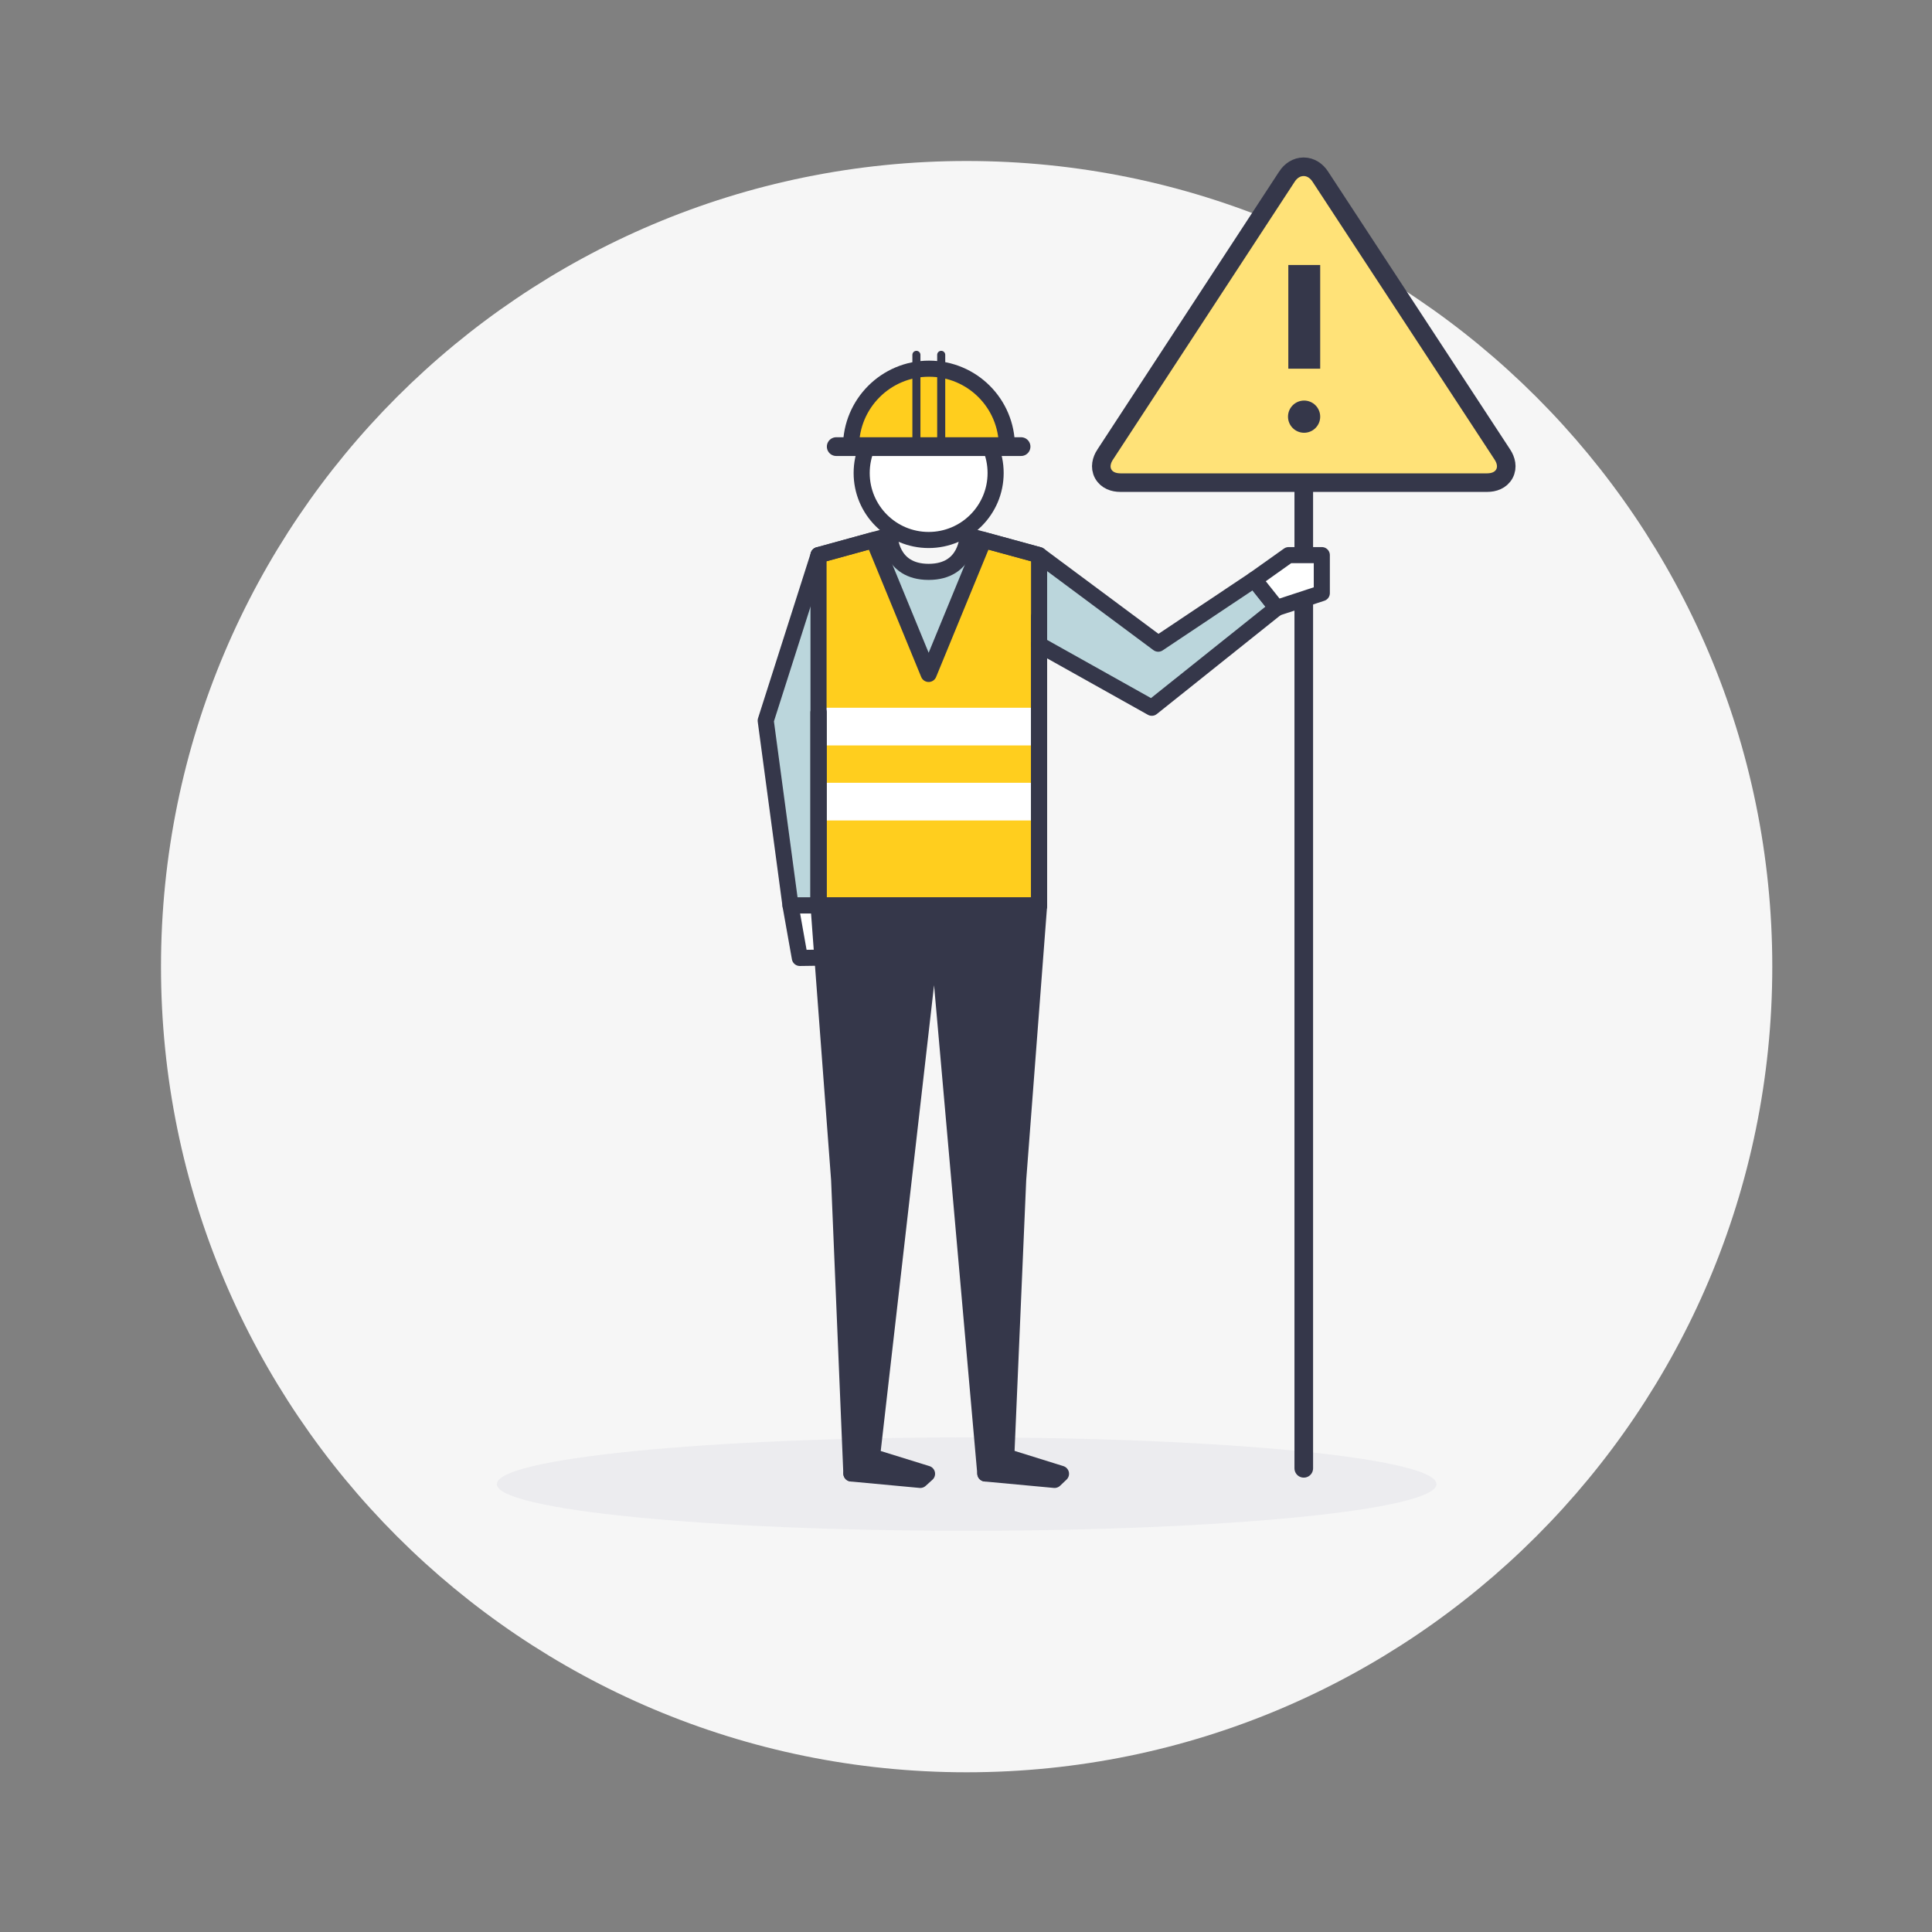 <svg width="154" height="154" viewBox="0 0 154 154" fill="none" xmlns="http://www.w3.org/2000/svg">
<rect x="0" y="0" width="154" height="154" fill="#808080" stroke="none"/>
<g clip-path="url(#clip0)">
<path d="M77.051 141.269C112.518 141.269 141.269 112.518 141.269 77.051C141.269 41.585 112.518 12.833 77.051 12.833C41.585 12.833 12.833 41.585 12.833 77.051C12.833 112.518 41.585 141.269 77.051 141.269Z" fill="#F6F6F6"/>
<path d="M77.051 122.019C97.733 122.019 114.499 120.353 114.499 118.298C114.499 116.242 97.733 114.576 77.051 114.576C56.37 114.576 39.604 116.242 39.604 118.298C39.604 120.353 56.37 122.019 77.051 122.019Z" fill="#ECECEF"/>
<path d="M70.917 42.684L65.219 44.249L61.035 57.442L63.012 72.2H65.219H82.801V51.41L91.81 56.441L101.768 48.484L99.972 46.226L92.323 51.333L82.801 44.275L77.103 42.709C77.103 42.709 77.103 45.61 73.997 45.61C70.891 45.61 70.917 42.684 70.917 42.684Z" fill="#BBD6DC"/>
<path d="M69.634 43.043L74.023 53.72L78.412 43.043L82.826 44.249V72.175H65.245V44.249L69.634 43.043Z" fill="#FFCE1E"/>
<path d="M82.826 56.415H65.245V59.418H82.826V56.415Z" fill="white"/>
<path d="M82.826 62.396H65.245V65.399H82.826V62.396Z" fill="white"/>
<path d="M103.924 37.396V117.04" stroke="#35374A" stroke-width="1.484" stroke-miterlimit="10" stroke-linecap="round" stroke-linejoin="round"/>
<path d="M119.765 36.248L119.764 36.246L105.237 14.072C105.237 14.072 105.237 14.072 105.237 14.072C104.943 13.62 104.476 13.293 103.912 13.293C103.348 13.293 102.881 13.62 102.586 14.071C102.586 14.072 102.586 14.072 102.586 14.072L88.085 36.247L88.084 36.248C87.814 36.661 87.647 37.234 87.934 37.765C88.222 38.296 88.795 38.47 89.294 38.47H118.554C119.054 38.47 119.627 38.296 119.914 37.765C120.201 37.234 120.034 36.661 119.765 36.248Z" fill="#FFE278" stroke="#35374A" stroke-width="1.48"/>
<path d="M78.54 117.451L84.058 117.964L84.572 117.476L80.208 116.116L78.54 117.451Z" fill="#35374A" stroke="#35374A" stroke-width="1.283" stroke-miterlimit="10" stroke-linecap="round" stroke-linejoin="round"/>
<path d="M67.863 117.451L73.355 117.964L73.894 117.476L69.505 116.116L67.863 117.451Z" fill="#35374A" stroke="#35374A" stroke-width="1.283" stroke-miterlimit="10" stroke-linecap="round" stroke-linejoin="round"/>
<path d="M82.826 49.152V72.175H65.245V56.775" stroke="#3E4543" stroke-width="1.283" stroke-miterlimit="10" stroke-linecap="round" stroke-linejoin="round"/>
<path d="M65.245 44.249L61.035 57.442L63.012 72.175H65.245V56.775" stroke="#35374A" stroke-width="1.283" stroke-miterlimit="10" stroke-linecap="round" stroke-linejoin="round"/>
<path d="M70.917 42.684C70.917 42.684 70.917 45.584 74.023 45.584C77.128 45.584 77.128 42.684 77.128 42.684" stroke="#35374A" stroke-width="1.283" stroke-miterlimit="10" stroke-linecap="round" stroke-linejoin="round"/>
<path d="M65.245 72.175L66.888 94.043L67.863 117.451L69.505 116.116L74.536 72.175L78.54 117.451L80.209 116.116L81.158 94.043L82.826 72.175H65.245Z" fill="#35374A" stroke="#35374A" stroke-width="1.283" stroke-miterlimit="10" stroke-linecap="round" stroke-linejoin="round"/>
<path d="M63.012 72.175H65.245L65.553 76.333L63.756 76.358L63.012 72.175Z" fill="white" stroke="#35374A" stroke-width="1.283" stroke-miterlimit="10" stroke-linecap="round" stroke-linejoin="round"/>
<path d="M65.245 44.249L74.023 41.837L82.826 44.249L92.323 51.308L99.972 46.2L101.768 48.459L91.81 56.415L82.826 51.385" stroke="#35374A" stroke-width="1.283" stroke-miterlimit="10" stroke-linecap="round" stroke-linejoin="round"/>
<path d="M99.972 46.2L102.718 44.249H105.362V47.278L101.768 48.459L99.972 46.2Z" fill="white" stroke="#35374A" stroke-width="1.283" stroke-miterlimit="10" stroke-linecap="round" stroke-linejoin="round"/>
<path d="M74.023 43.043C76.971 43.043 79.361 40.653 79.361 37.705C79.361 34.756 76.971 32.366 74.023 32.366C71.074 32.366 68.684 34.756 68.684 37.705C68.684 40.653 71.074 43.043 74.023 43.043Z" fill="white" stroke="#35374A" stroke-width="1.283" stroke-miterlimit="10" stroke-linecap="round" stroke-linejoin="round"/>
<path d="M67.837 35.6C67.837 32.186 70.609 29.388 74.049 29.388C77.488 29.388 80.26 32.16 80.26 35.6H67.837Z" fill="#FFCE1E" stroke="#35374A" stroke-width="1.283" stroke-miterlimit="10" stroke-linecap="round" stroke-linejoin="round"/>
<path d="M66.656 35.6H81.389" stroke="#35374A" stroke-width="1.494" stroke-miterlimit="10" stroke-linecap="round" stroke-linejoin="round"/>
<path d="M73.047 28.285V35.6" stroke="#35374A" stroke-width="0.642" stroke-miterlimit="10" stroke-linecap="round" stroke-linejoin="round"/>
<path d="M75.024 28.285V35.6" stroke="#35374A" stroke-width="0.642" stroke-miterlimit="10" stroke-linecap="round" stroke-linejoin="round"/>
<path d="M69.634 43.043L74.023 53.72L78.412 43.043L82.826 44.249V72.175H65.245V44.249L69.634 43.043Z" stroke="#35374A" stroke-width="1.283" stroke-miterlimit="10" stroke-linecap="round" stroke-linejoin="round"/>
<path d="M102.692 29.388L105.233 29.388L105.233 21.123L102.692 21.123L102.692 29.388Z" fill="#35374A"/>
<path d="M103.95 31.929C103.241 31.929 102.667 32.504 102.667 33.213C102.667 33.921 103.241 34.496 103.95 34.496C104.659 34.496 105.233 33.921 105.233 33.213C105.233 32.504 104.659 31.929 103.95 31.929Z" fill="#35374A"/>
</g>
<defs>
<clipPath id="clip0">
<rect width="154" height="154" fill="white"/>
</clipPath>
</defs>
</svg>
